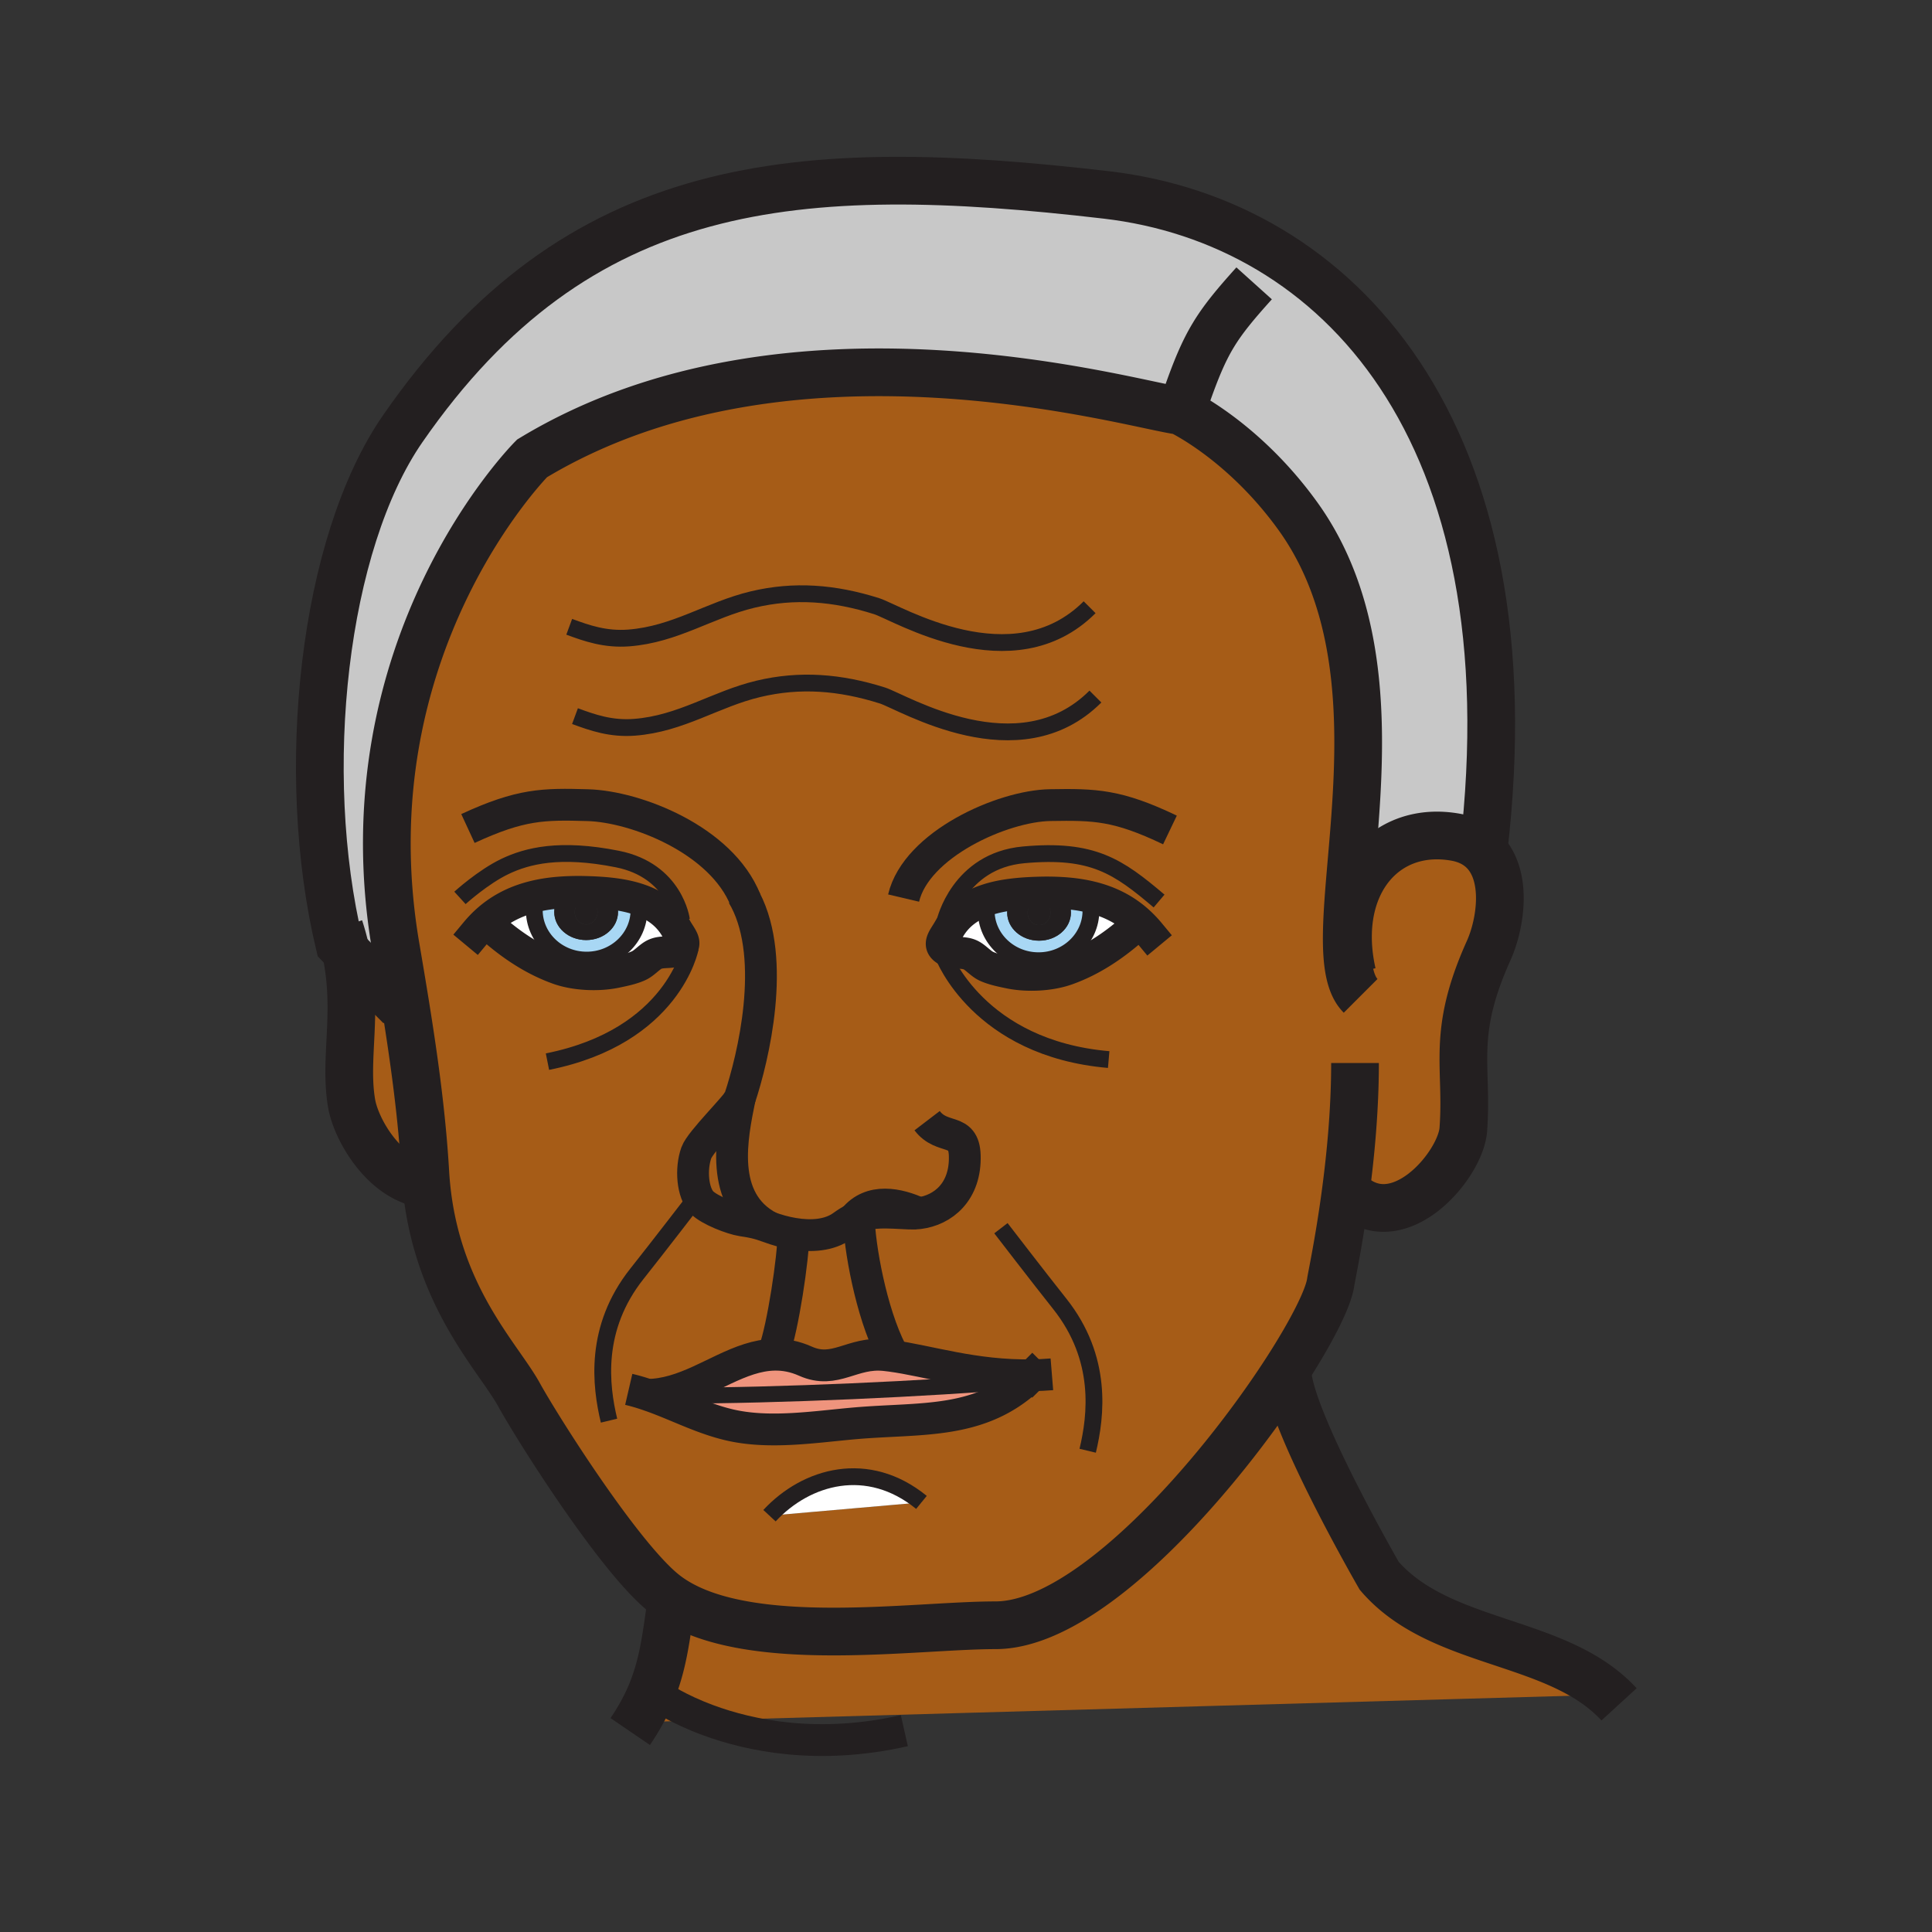 <?xml version="1.0"?><svg xmlns="http://www.w3.org/2000/svg" width="850.394" height="850.394" viewBox="0 0 850.394 850.394" overflow="visible"><rect x="0" y="0" width="850.394" height="850.394" fill="#333333" stroke="none"/><path d="M338.61 540.16c-5.06-1.87-7.69-2.32-12.07-2.99-4.25-.67-14.24-4.439-17.63-7.92-4.07-4.2-4.98-14.63-2.41-21.83 1.82-5.15 18.08-20.91 19.05-23.82-3.29 16.38-9.45 44.75 13.06 56.56z" fill="#a65c17" class="aac-skin-fill"></path><path d="M152.19 418.65c-1.94-2.02-2.79-2.92-2.79-2.92-18.1-75.96-7.2-176.38 27.89-227.06C254.26 77.54 350.6 69.9 486.98 85.8c101.26 11.81 187.85 102.99 165.99 288.75-2.989-2.97-7.05-5.14-12.43-6.08-26.71-4.67-46.65 13.93-47.2 42.67h-.54c.601-44.18 19.96-126.54-21.63-184.11-24.02-33.27-51.75-46.21-51.75-46.21-19.5-2.15-171.26-48.05-285.24 20.95 0 0-82.55 82.55-60.01 214.89 1.45 8.49 2.91 17.16 4.32 25.95l-2.28.359c-12.91-12.909-20.38-20.559-24.02-24.319z" fill="#c8c8c8"></path><path d="M281.26 400.59c0 12.15-10.31 22.01-23.04 22.01s-23.05-9.86-23.05-22.01c0-1.62-.05-2.81-.02-3.83l-.52-2.03c4.23-1.08 8.7-1.7 13.39-1.98-2.51 2.23-4.06 5.29-4.06 8.67 0 6.83 6.28 12.36 14.05 12.36 7.76 0 14.02-5.53 14.02-12.36 0-3.12-1.32-5.97-3.5-8.15 4.46.49 8.79 1.31 12.78 2.68.56 1.59-.05 1.88-.05 4.64zM480.54 394.96l-.38 1.49c.1 1.15.03 2.48.03 4.42 0 12.14-10.341 22-23.061 22s-23.04-9.86-23.04-22c0-2.77-.609-3.06-.04-4.65 3.97-1.36 8.3-2.18 12.75-2.66-2.17 2.17-3.479 5.02-3.479 8.14 0 6.82 6.25 12.35 14.029 12.35 7.75 0 14.03-5.53 14.03-12.35 0-3.38-1.54-6.45-4.05-8.67 4.621.27 9.031.88 13.211 1.93z" fill="#a8d7f4"></path><path d="M235.15 396.76c-.03 1.02.02 2.21.02 3.83 0 12.15 10.32 22.01 23.05 22.01s23.04-9.86 23.04-22.01c0-2.76.61-3.05.05-4.64 6.83 2.32 12.64 6.25 16.39 12.88 2.21 3.91 5.14 6.63 1.28 9.01-3.29 2.04-7.25.59-10.78 2.23-2.36 1.11-4.52 3.83-7.05 4.98-3 1.4-7.02 2.2-10.26 2.87-7.67 1.57-17.75 1.12-25.09-1.5-10.51-3.74-19.79-9.88-28.02-16.94l-5.04-2.65c6.33-6.26 13.67-10.02 21.89-12.1l.52 2.03zM501.45 406l-3.2 3.16c-8.38 7.3-17.89 13.7-28.7 17.53-7.34 2.619-17.42 3.079-25.09 1.5-3.25-.671-7.25-1.48-10.26-2.86-2.53-1.16-4.7-3.88-7.05-4.99-3.53-1.64-7.49-.19-10.78-2.23-3.85-2.38-.92-5.1 1.27-9.01 3.75-6.63 9.58-10.56 16.41-12.88-.569 1.59.04 1.88.04 4.65 0 12.14 10.32 22 23.04 22s23.061-9.86 23.061-22c0-1.94.069-3.27-.03-4.42l.38-1.49c7.799 1.94 14.809 5.39 20.909 11.04z" fill="#fff"></path><path d="M392.07 596.77c16.8 2.24 36.541 9.021 62.31 8.561-.83.83-1.66 1.61-2.5 2.36l-.01-.011c-44.05 3.681-109.31 6.63-154.71 6.63l-.63-2.109c15.56-4.42 29.04-15.61 44.3-15.91 4.4-.09 8.94.72 13.72 2.86 13.1 5.85 20.55-4.23 35-2.681.83.09 1.67.19 2.52.3z" fill="#ef947d"></path><path d="M320.66 627.08c-12.55-3.01-23.58-9.05-35.56-13.11 3.96-.06 7.75-.72 11.43-1.77l.63 2.109c45.4 0 110.66-2.949 154.71-6.63l.01.011c-21.54 19.279-46.96 16.35-75.17 18.77-18.04 1.56-38.25 4.92-56.05.62z" fill="#ef947d"></path><path d="M377.98 535.56c.25 13.12 5.4 41.931 14.33 59.381l-.24 1.829c-.85-.109-1.69-.21-2.52-.3-14.45-1.55-21.9 8.53-35 2.681-4.78-2.141-9.32-2.95-13.72-2.86l-.02-1.84c3.63-9.521 8.51-41.141 8.41-51.431 7.64 1.29 15.75.86 21.65-3.42 1.74-1.26 3.35-2.26 4.92-3.05.74-.38 1.47-.71 2.19-.99zM311.66 757.16L282 758l-1.39-.85c10.15-16.841 11.88-30.99 14.59-50.36l1.11-2.59c34.58 22.28 106.09 11.18 141.89 11.18 41.319 0 98.83-66.68 128.39-112.67l.07.04c-.33 20.28 40.42 90.86 40.42 90.86 25.16 29.199 72 27.64 99.91 51.189L706 746l-394.34 11.16zM187.2 515.94c.1 1.8.24 3.579.4 5.319-18.28-2.06-30.8-23.939-32.81-35.439-3.49-19.99 3.21-40.46-2.6-67.17 3.64 3.76 11.11 11.41 24.02 24.32l2.28-.359c3.85 23.939 7.28 48.799 8.71 73.329z" fill="#a65c17" class="aac-skin-fill"></path><path d="M338.61 540.16c-22.51-11.811-16.35-40.18-13.06-56.561-.97 2.91-17.23 18.67-19.05 23.82-2.57 7.2-1.66 17.63 2.41 21.83 3.39 3.48 13.38 7.25 17.63 7.92 4.38.671 7.01 1.121 12.07 2.991zm-10.48-144.02c-.37-.71-.75-1.4-1.15-2.08l1.15 2.08zM501.45 406c-6.101-5.65-13.11-9.1-20.91-11.04-4.18-1.05-8.59-1.66-13.21-1.93-2.54-2.27-6.07-3.68-9.98-3.68-4.22 0-7.989 1.63-10.55 4.21-4.45.48-8.78 1.3-12.75 2.66-6.83 2.32-12.66 6.25-16.41 12.88-2.19 3.91-5.12 6.63-1.27 9.01 3.29 2.04 7.25.59 10.78 2.23 2.35 1.11 4.52 3.83 7.05 4.99 3.01 1.38 7.01 2.189 10.26 2.86 7.67 1.579 17.75 1.119 25.09-1.5 10.811-3.831 20.32-10.23 28.7-17.53l3.2-3.16zM187.6 521.26c-.16-1.74-.3-3.52-.4-5.319-1.43-24.53-4.86-49.391-8.71-73.33-1.41-8.79-2.87-17.46-4.32-25.95-22.54-132.34 60.01-214.89 60.01-214.89 113.98-69 265.74-23.1 285.24-20.95 0 0 27.73 12.94 51.75 46.21 41.59 57.57 22.23 139.93 21.63 184.11h.54c.55-28.74 20.49-47.34 47.2-42.67 5.38.94 9.44 3.11 12.43 6.08 10.83 10.74 7.62 32.02 2.261 43.92-16.631 36.97-9.021 50.57-11.141 78.76-1.18 15.76-29.07 48.76-50.62 27.579l-1.14-.149c-2.88 21.7-6.29 37.439-6.61 39.75-.96 6.859-8.1 21.14-19.13 38.3-29.56 45.99-87.07 112.67-128.39 112.67-35.8 0-107.31 11.101-141.89-11.18a49.14 49.14 0 0 1-5.07-3.74c-19.99-16.9-54.81-72.06-62.82-86.62-9.06-16.451-36.2-43.131-40.82-92.581zm97.5 92.71c11.98 4.061 23.01 10.101 35.56 13.11 17.8 4.3 38.01.939 56.05-.62 28.21-2.42 53.63.51 75.17-18.77.84-.75 1.67-1.53 2.5-2.36-25.77.46-45.51-6.32-62.31-8.561l.24-1.829c-8.93-17.45-14.08-46.261-14.33-59.381 6.16-2.449 12.08-1.899 22.36-1.399 1.39.07 2.79.01 4.18-.15-9.05-4.189-21.22-6.819-28.73 2.54-1.57.79-3.18 1.79-4.92 3.05-5.9 4.28-14.01 4.71-21.65 3.42.1 10.29-4.78 41.91-8.41 51.431l.02 1.84c-15.26.3-28.74 11.49-44.3 15.91-3.68 1.049-7.47 1.709-11.43 1.769zm3.1-193.9c3.53-1.64 7.49-.19 10.78-2.23 3.86-2.38.93-5.1-1.28-9.01-3.75-6.63-9.56-10.56-16.39-12.88-3.99-1.37-8.32-2.19-12.78-2.68-2.56-2.57-6.32-4.19-10.52-4.19-3.91 0-7.45 1.4-9.99 3.67-4.69.28-9.16.9-13.39 1.98-8.22 2.08-15.56 5.84-21.89 12.1l5.04 2.65c8.23 7.06 17.51 13.2 28.02 16.94 7.34 2.62 17.42 3.07 25.09 1.5 3.24-.67 7.26-1.47 10.26-2.87 2.53-1.15 4.69-3.87 7.05-4.98zm50.5 247.08l66.89-5.851c-23.57-19.229-50.58-11.719-66.89 5.851z" fill="#a65c17" class="aac-skin-fill"></path><path d="M457.35 396.23c2.79 0 5.04 2.44 5.04 5.48 0 3.03-2.25 5.48-5.04 5.48-2.779 0-5.02-2.45-5.02-5.48 0-3.04 2.24-5.48 5.02-5.48z" fill="#231f20"></path><path d="M462.39 401.71c0-3.04-2.25-5.48-5.04-5.48-2.779 0-5.02 2.44-5.02 5.48 0 3.03 2.24 5.48 5.02 5.48 2.79 0 5.04-2.45 5.04-5.48zm-4.27-8.84c3.149-.07 6.229-.02 9.21.16 2.51 2.22 4.05 5.29 4.05 8.67 0 6.82-6.28 12.35-14.03 12.35-7.779 0-14.029-5.53-14.029-12.35 0-3.12 1.31-5.97 3.479-8.14 3.72-.42 7.54-.6 11.32-.69z" fill="#231f20"></path><path d="M457.35 389.35c3.91 0 7.44 1.41 9.98 3.68-2.98-.18-6.061-.23-9.21-.16-3.78.09-7.601.27-11.32.69 2.56-2.58 6.33-4.21 10.55-4.21z" fill="#231f20"></path><path d="M405.59 661.3l-66.89 5.851c16.31-17.571 43.32-25.081 66.89-5.851z" fill="#fff"></path><path d="M258 395.95c2.78 0 5.02 2.46 5.02 5.48 0 3.03-2.24 5.49-5.02 5.49s-5.03-2.46-5.03-5.49c0-3.02 2.25-5.48 5.03-5.48z" fill="#231f20"></path><path d="M263.02 401.43c0-3.02-2.24-5.48-5.02-5.48s-5.03 2.46-5.03 5.48c0 3.03 2.25 5.49 5.03 5.49s5.02-2.46 5.02-5.49zm-5.79-8.84c3.78.09 7.58.27 11.3.68 2.18 2.18 3.5 5.03 3.5 8.15 0 6.83-6.26 12.36-14.02 12.36-7.77 0-14.05-5.53-14.05-12.36 0-3.38 1.55-6.44 4.06-8.67 2.98-.18 6.06-.23 9.21-.16z" fill="#231f20"></path><path d="M248.02 392.75c2.54-2.27 6.08-3.67 9.99-3.67 4.2 0 7.96 1.62 10.52 4.19-3.72-.41-7.52-.59-11.3-.68-3.15-.07-6.23-.02-9.21.16z" fill="#231f20"></path><g fill="none" stroke="#231f20"><path d="M434.61 394.96c-.261.51-.44.92-.561 1.26-.569 1.59.04 1.88.04 4.65 0 12.14 10.32 22 23.04 22s23.061-9.86 23.061-22c0-1.94.069-3.27-.03-4.42M280.75 394.67c.26.52.44.93.56 1.28.56 1.59-.05 1.88-.05 4.64 0 12.15-10.31 22.01-23.04 22.01s-23.05-9.86-23.05-22.01c0-1.62-.05-2.81-.02-3.83" stroke-width="7.393" stroke-linecap="square" stroke-miterlimit="10"></path><path d="M303.81 417.39s-7.4 38.82-62.84 49.9M415.3 420.79s15.41 40.66 72.7 45.59M306.26 527.36s-17.11 22.25-25.88 33.27c-19.09 24.03-16.01 49.28-12.31 64.69M440.57 540.61s17.109 22.25 25.88 33.27c19.09 24.021 16 49.28 12.31 64.68M250.55 275.89c7.8 2.88 15.87 5.7 26.2 4.92 20.55-1.58 35.47-12.36 54.51-16.91 18.32-4.37 35.91-3 54.59 2.91 8.96 2.84 59.94 34.29 93.76.47M253.09 315.21c7.8 2.88 15.86 5.7 26.2 4.91 20.54-1.57 35.47-12.36 54.51-16.91 18.32-4.37 35.9-2.99 54.59 2.91 8.95 2.84 59.94 34.3 93.77.48" stroke-width="7.393"></path><path d="M290.87 746.99s7.38 5.21 20.79 10.17c18.51 6.84 48.52 13.189 86.4 4.62M397.73 395.3c5.55-23.62 43.53-40.59 64.54-40.92 19.771-.33 29.65-.09 52.7 10.94" stroke-width="14"></path><path d="M209.41 410.48c1.08-1.3 2.19-2.51 3.33-3.65 6.33-6.26 13.67-10.02 21.89-12.1 4.23-1.08 8.7-1.7 13.39-1.98 2.98-.18 6.06-.23 9.21-.16 3.78.09 7.58.27 11.3.68 4.46.49 8.79 1.31 12.78 2.68 6.83 2.32 12.64 6.25 16.39 12.88 2.21 3.91 5.14 6.63 1.28 9.01-3.29 2.04-7.25.59-10.78 2.23-2.36 1.11-4.52 3.83-7.05 4.98-3 1.4-7.02 2.2-10.26 2.87-7.67 1.57-17.75 1.12-25.09-1.5-10.51-3.74-19.79-9.88-28.02-16.94M505.94 410.75a49.89 49.89 0 0 0-4.49-4.75c-6.101-5.65-13.11-9.1-20.91-11.04-4.18-1.05-8.59-1.66-13.21-1.93-2.98-.18-6.061-.23-9.21-.16-3.78.09-7.601.27-11.32.69-4.45.48-8.78 1.3-12.75 2.66-6.83 2.32-12.66 6.25-16.41 12.88-2.19 3.91-5.12 6.63-1.27 9.01 3.29 2.04 7.25.59 10.78 2.23 2.35 1.11 4.52 3.83 7.05 4.99 3.01 1.38 7.01 2.189 10.26 2.86 7.67 1.579 17.75 1.119 25.09-1.5 10.811-3.831 20.32-10.23 28.7-17.53" stroke-width="14" stroke-linecap="square" stroke-miterlimit="10"></path><path d="M652.95 374.75c.01-.07.02-.13.02-.2C674.83 188.79 588.24 97.61 486.98 85.8 350.6 69.9 254.26 77.54 177.29 188.67c-35.09 50.68-45.99 151.1-27.89 227.06 0 0 .85.9 2.79 2.92 3.64 3.76 11.11 11.41 24.02 24.32" stroke-width="21"></path><path d="M598.9 438.34c-4.87-4.87-6.271-14.45-6.101-27.2.601-44.18 19.96-126.54-21.63-184.11-24.02-33.27-51.75-46.21-51.75-46.21-19.5-2.15-171.26-48.05-285.24 20.95 0 0-82.55 82.55-60.01 214.89 1.45 8.49 2.91 17.16 4.32 25.95 3.85 23.939 7.28 48.8 8.71 73.33.1 1.8.24 3.579.4 5.319 4.62 49.45 31.76 76.13 40.82 92.58 8.01 14.561 42.83 69.72 62.82 86.62a49.14 49.14 0 0 0 5.07 3.74c34.58 22.28 106.09 11.18 141.89 11.18 41.319 0 98.83-66.68 128.39-112.67 11.03-17.16 18.17-31.44 19.13-38.3.32-2.311 3.73-18.05 6.61-39.75 2.21-16.55 4.1-36.57 4.1-56.75M522.09 174.98c8.62-24.65 13.22-31.69 29.93-50.26" stroke-width="21"></path><path d="M285.1 613.97c3.96-.06 7.75-.72 11.43-1.77 15.56-4.42 29.04-15.61 44.3-15.91 4.4-.09 8.94.72 13.72 2.86 13.1 5.85 20.55-4.23 35-2.681.83.09 1.67.19 2.52.3 16.8 2.24 36.541 9.021 62.31 8.561 2.8-.04 5.67-.17 8.62-.41" stroke-width="14"></path><path d="M276.75 611.55c2.85.66 5.61 1.48 8.33 2.42.01-.01.01-.01.02 0 11.98 4.061 23.01 10.101 35.56 13.11 17.8 4.3 38.01.939 56.05-.62 28.21-2.42 53.63.51 75.17-18.77.84-.75 1.67-1.53 2.5-2.36a64.4 64.4 0 0 0 2-2.061" stroke-width="14"></path><path d="M297.16 614.31c45.4 0 110.66-2.949 154.71-6.63" stroke-width="7"></path><path d="M328.13 396.14c-10.62-26.57-48.32-41.12-69.32-41.73-19.75-.58-29.63-.46-52.84 10.27" stroke-width="14"></path><path d="M328.13 396.14c-.37-.71-.75-1.4-1.15-2.08l1.15 2.08zM408.08 493.28c6.73 8.819 16.15 2.729 16.57 15.27.5 16.061-9.62 24.16-20.13 25.46-1.39.16-2.79.221-4.18.15-10.28-.5-16.2-1.05-22.36 1.399-.72.28-1.45.61-2.19.99-1.57.79-3.18 1.79-4.92 3.05-5.9 4.28-14.01 4.71-21.65 3.42-3.75-.619-7.4-1.659-10.61-2.859-5.06-1.87-7.69-2.32-12.07-2.99-4.25-.67-14.24-4.439-17.63-7.92-4.07-4.2-4.98-14.63-2.41-21.83 1.82-5.15 18.08-20.91 19.05-23.82 6.08-18.22 16.28-61.04 2.58-87.459" stroke-width="14"></path><path d="M349.22 542.98v.039c.1 10.29-4.78 41.91-8.41 51.431M377.96 534.57c0 .319 0 .649.02.989.25 13.12 5.4 41.931 14.33 59.381M325.82 482.23c-.09.449-.18.899-.27 1.369-3.29 16.381-9.45 44.75 13.06 56.561" stroke-width="14"></path><path d="M595.2 428.48c-1.37-6.09-1.97-11.9-1.86-17.34.55-28.74 20.49-47.34 47.2-42.67 5.38.94 9.44 3.11 12.43 6.08 10.83 10.74 7.62 32.02 2.261 43.92-16.631 36.97-9.021 50.57-11.141 78.76-1.18 15.76-29.07 48.76-50.62 27.579M149.4 408.34c1.16 3.54 2.08 6.97 2.79 10.31 5.81 26.71-.89 47.18 2.6 67.17 2.01 11.5 14.53 33.38 32.81 35.439.92.11 1.85.16 2.79.16M566.66 602.75c-.33 20.28 40.42 90.86 40.42 90.86 25.16 29.199 72 27.64 99.91 51.189a58.59 58.59 0 0 1 5.649 5.4M295.2 706.79c-2.71 19.37-4.44 33.52-14.59 50.36-.98 1.64-2.05 3.31-3.21 5.01" stroke-width="21"></path><path d="M373.78 539.53c.62-1.11 1.29-2.101 2.01-2.98 7.51-9.359 19.68-6.729 28.73-2.54.62.28 1.23.57 1.82.87" stroke-width="14"></path><path d="M338.7 667.15c16.31-17.57 43.32-25.08 66.89-5.851M415.92 405.69s6.11-26.82 34.66-29.42c30.49-2.77 41.58 5.08 59.6 20.33M299.95 404.92s-2.77-21.72-28.19-26.8c-25.41-5.08-39.73-1.39-49.43 3.23-9.71 4.62-19.87 13.87-19.87 13.87" stroke-width="7.393"></path></g><path fill="none" d="M0 0h850.394v850.394H0z"></path></svg>